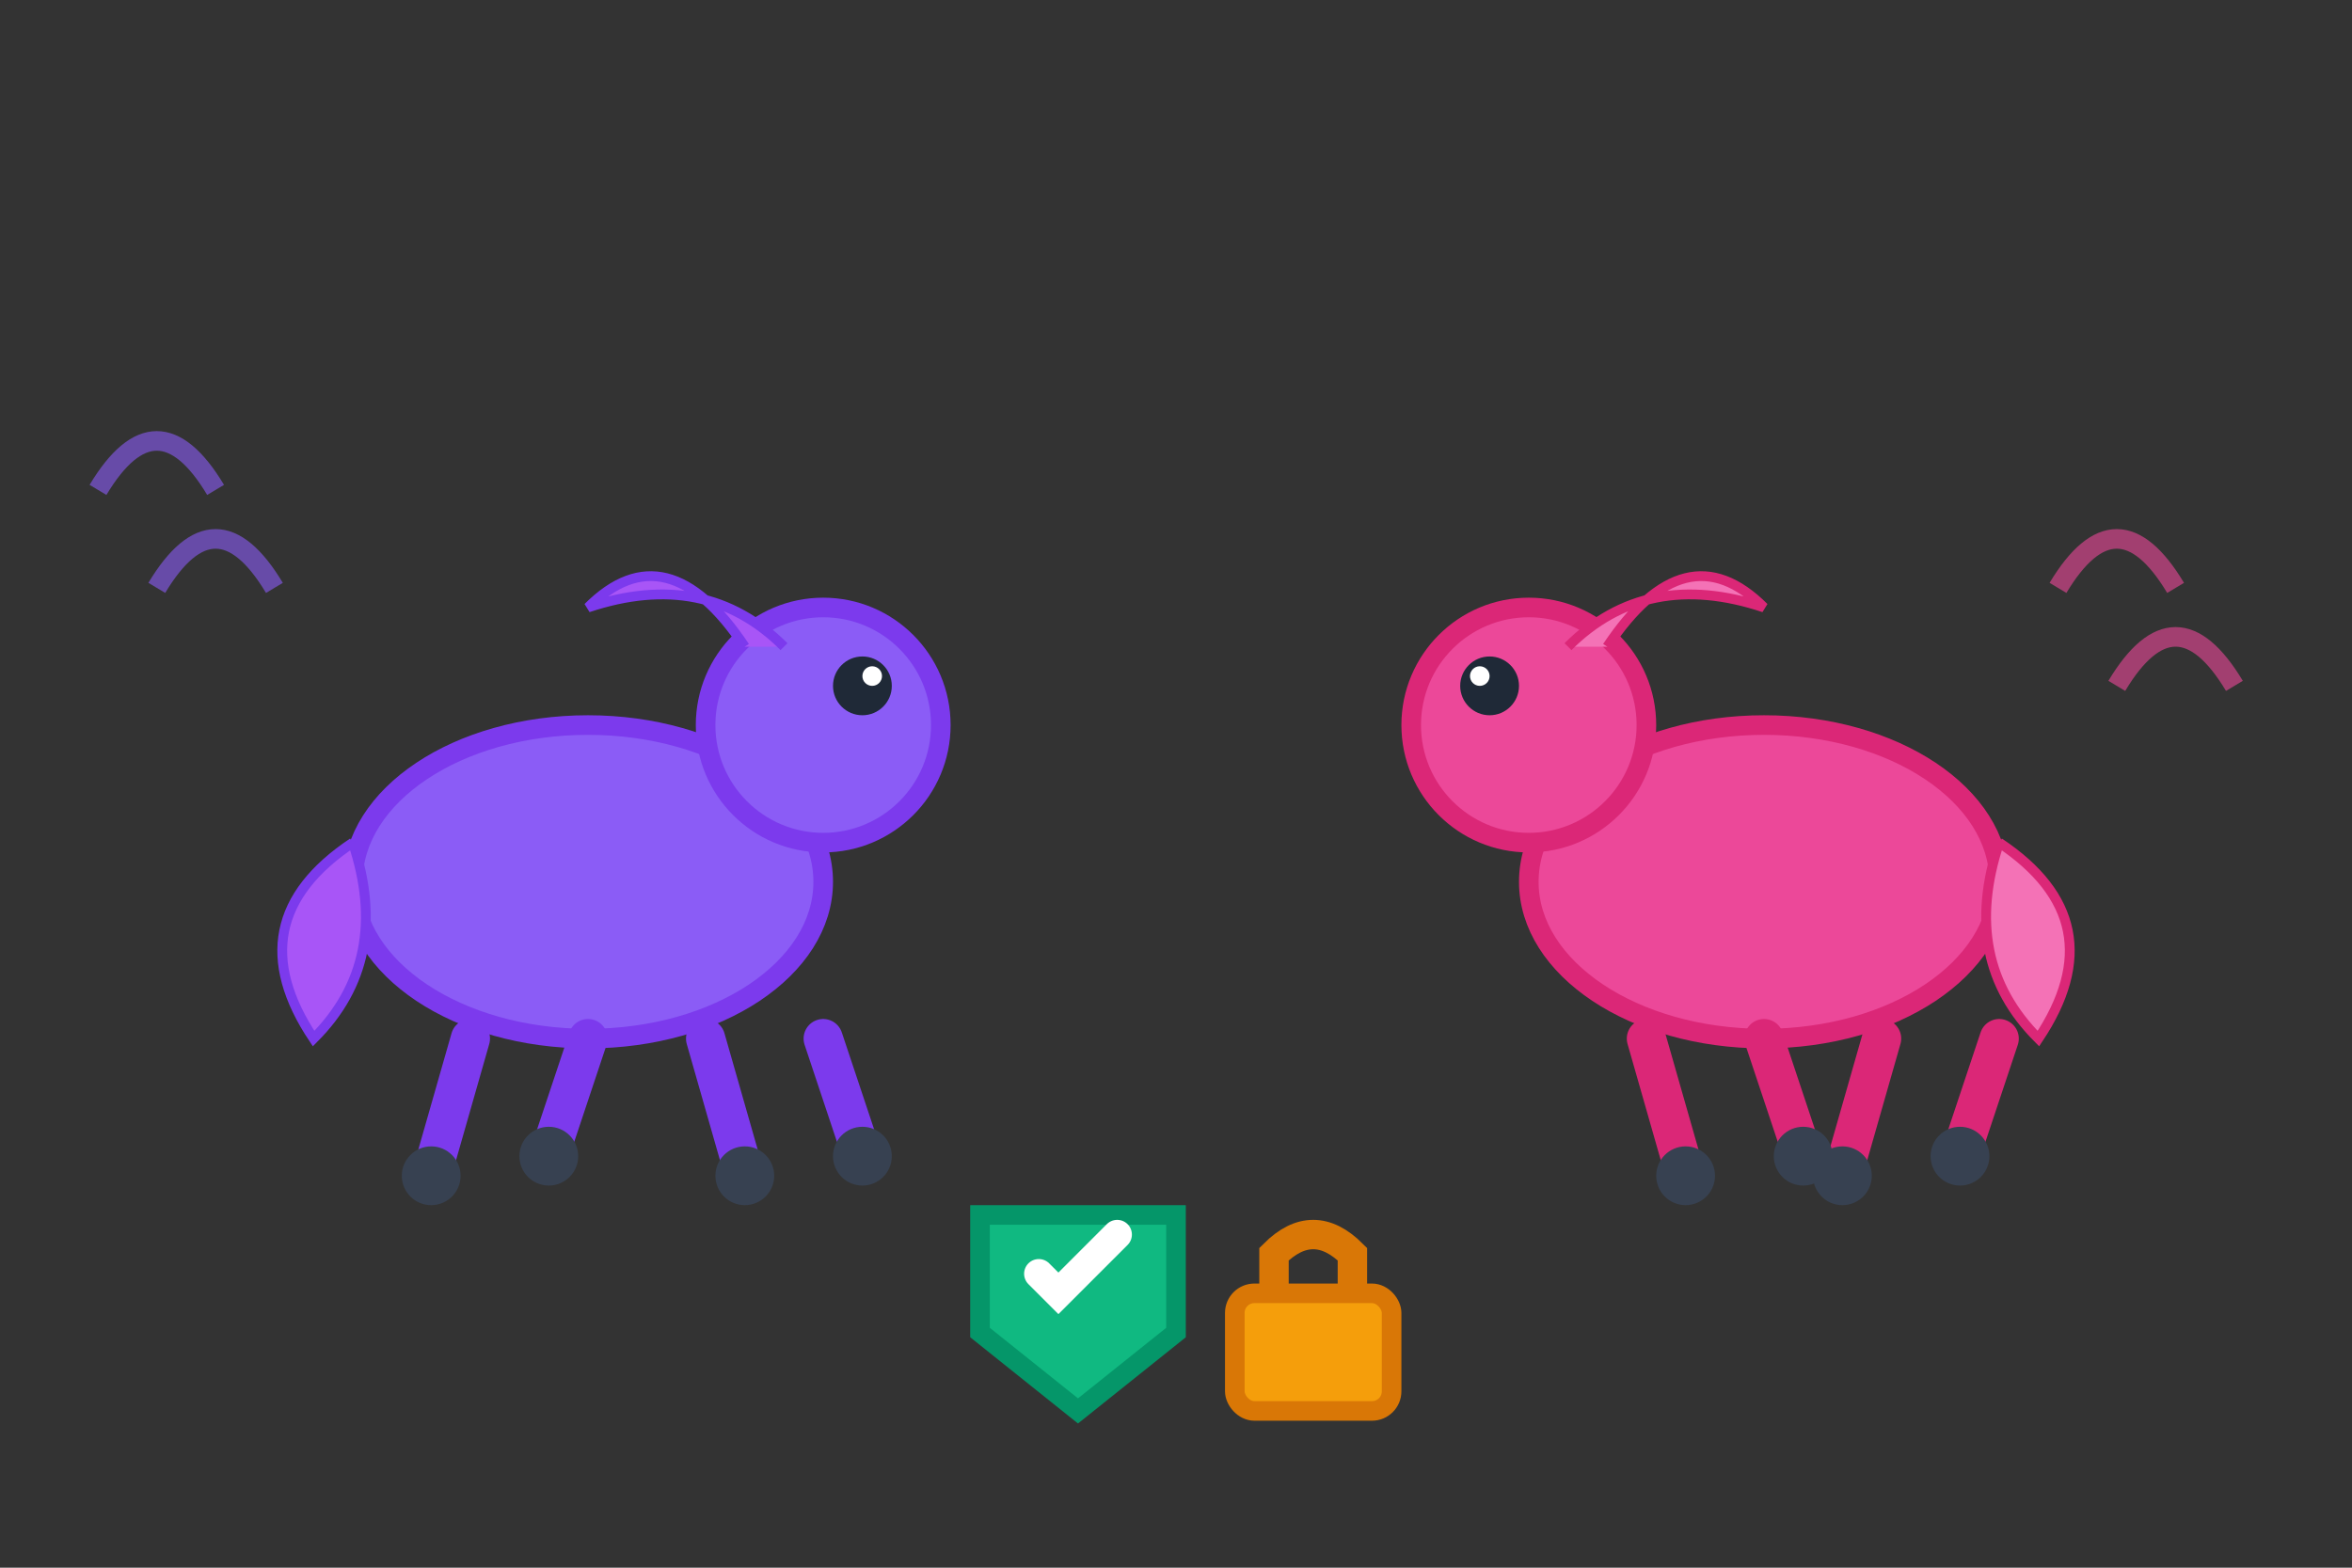 <svg width="120" height="80" viewBox="0 0 120 80" xmlns="http://www.w3.org/2000/svg">
  <rect x="0" y="0" width="120" height="80" fill="#333333" stroke="none"/>
  <!-- Dancing Ponies Logo -->
  
  <!-- Left Pony -->
  <g transform="translate(10, 15)">
    <!-- Body -->
    <ellipse cx="20" cy="30" rx="12" ry="8" fill="#8B5CF6" stroke="#7C3AED" stroke-width="1"/>
    
    <!-- Head -->
    <circle cx="32" cy="22" r="6" fill="#8B5CF6" stroke="#7C3AED" stroke-width="1"/>
    
    <!-- Mane -->
    <path d="M28 18 Q24 12 20 16 Q26 14 30 18" fill="#A855F7" stroke="#7C3AED" stroke-width="0.5"/>
    
    <!-- Eye -->
    <circle cx="34" cy="20" r="1.5" fill="#1F2937"/>
    <circle cx="34.5" cy="19.5" r="0.5" fill="#FFFFFF"/>
    
    <!-- Legs (dancing position) -->
    <line x1="14" y1="38" x2="12" y2="45" stroke="#7C3AED" stroke-width="2" stroke-linecap="round"/>
    <line x1="20" y1="38" x2="18" y2="44" stroke="#7C3AED" stroke-width="2" stroke-linecap="round"/>
    <line x1="26" y1="38" x2="28" y2="45" stroke="#7C3AED" stroke-width="2" stroke-linecap="round"/>
    <line x1="32" y1="38" x2="34" y2="44" stroke="#7C3AED" stroke-width="2" stroke-linecap="round"/>
    
    <!-- Tail -->
    <path d="M8 28 Q2 32 6 38 Q10 34 8 28" fill="#A855F7" stroke="#7C3AED" stroke-width="0.5"/>
    
    <!-- Hooves -->
    <circle cx="12" cy="45" r="1.5" fill="#374151"/>
    <circle cx="18" cy="44" r="1.5" fill="#374151"/>
    <circle cx="28" cy="45" r="1.5" fill="#374151"/>
    <circle cx="34" cy="44" r="1.5" fill="#374151"/>
  </g>
  
  <!-- Right Pony -->
  <g transform="translate(70, 10)">
    <!-- Body -->
    <ellipse cx="20" cy="35" rx="12" ry="8" fill="#EC4899" stroke="#DB2777" stroke-width="1"/>
    
    <!-- Head -->
    <circle cx="8" cy="27" r="6" fill="#EC4899" stroke="#DB2777" stroke-width="1"/>
    
    <!-- Mane -->
    <path d="M12 23 Q16 17 20 21 Q14 19 10 23" fill="#F472B6" stroke="#DB2777" stroke-width="0.5"/>
    
    <!-- Eye -->
    <circle cx="6" cy="25" r="1.5" fill="#1F2937"/>
    <circle cx="5.5" cy="24.5" r="0.5" fill="#FFFFFF"/>
    
    <!-- Legs (dancing position) -->
    <line x1="14" y1="43" x2="16" y2="50" stroke="#DB2777" stroke-width="2" stroke-linecap="round"/>
    <line x1="20" y1="43" x2="22" y2="49" stroke="#DB2777" stroke-width="2" stroke-linecap="round"/>
    <line x1="26" y1="43" x2="24" y2="50" stroke="#DB2777" stroke-width="2" stroke-linecap="round"/>
    <line x1="32" y1="43" x2="30" y2="49" stroke="#DB2777" stroke-width="2" stroke-linecap="round"/>
    
    <!-- Tail -->
    <path d="M32 33 Q38 37 34 43 Q30 39 32 33" fill="#F472B6" stroke="#DB2777" stroke-width="0.5"/>
    
    <!-- Hooves -->
    <circle cx="16" cy="50" r="1.5" fill="#374151"/>
    <circle cx="22" cy="49" r="1.5" fill="#374151"/>
    <circle cx="24" cy="50" r="1.5" fill="#374151"/>
    <circle cx="30" cy="49" r="1.5" fill="#374151"/>
  </g>
  
  <!-- Trust & Privacy symbols -->
  <g transform="translate(45, 60)">
    <!-- Shield (Trust) -->
    <path d="M5 2 L15 2 L15 8 L10 12 L5 8 Z" fill="#10B981" stroke="#059669" stroke-width="1"/>
    <path d="M8 5 L9 6 L12 3" stroke="#FFFFFF" stroke-width="1.5" fill="none" stroke-linecap="round"/>
    
    <!-- Lock (Privacy) -->
    <rect x="18" y="6" width="8" height="6" rx="1" fill="#F59E0B" stroke="#D97706" stroke-width="1"/>
    <path d="M20 6 L20 4 Q22 2 24 4 L24 6" stroke="#D97706" stroke-width="1.5" fill="none"/>
  </g>
  
  <!-- Motion lines to show dancing -->
  <g opacity="0.6">
    <path d="M5 25 Q8 20 11 25" stroke="#8B5CF6" stroke-width="1" fill="none"/>
    <path d="M8 30 Q11 25 14 30" stroke="#8B5CF6" stroke-width="1" fill="none"/>
    <path d="M105 30 Q108 25 111 30" stroke="#EC4899" stroke-width="1" fill="none"/>
    <path d="M108 35 Q111 30 114 35" stroke="#EC4899" stroke-width="1" fill="none"/>
  </g>
</svg>